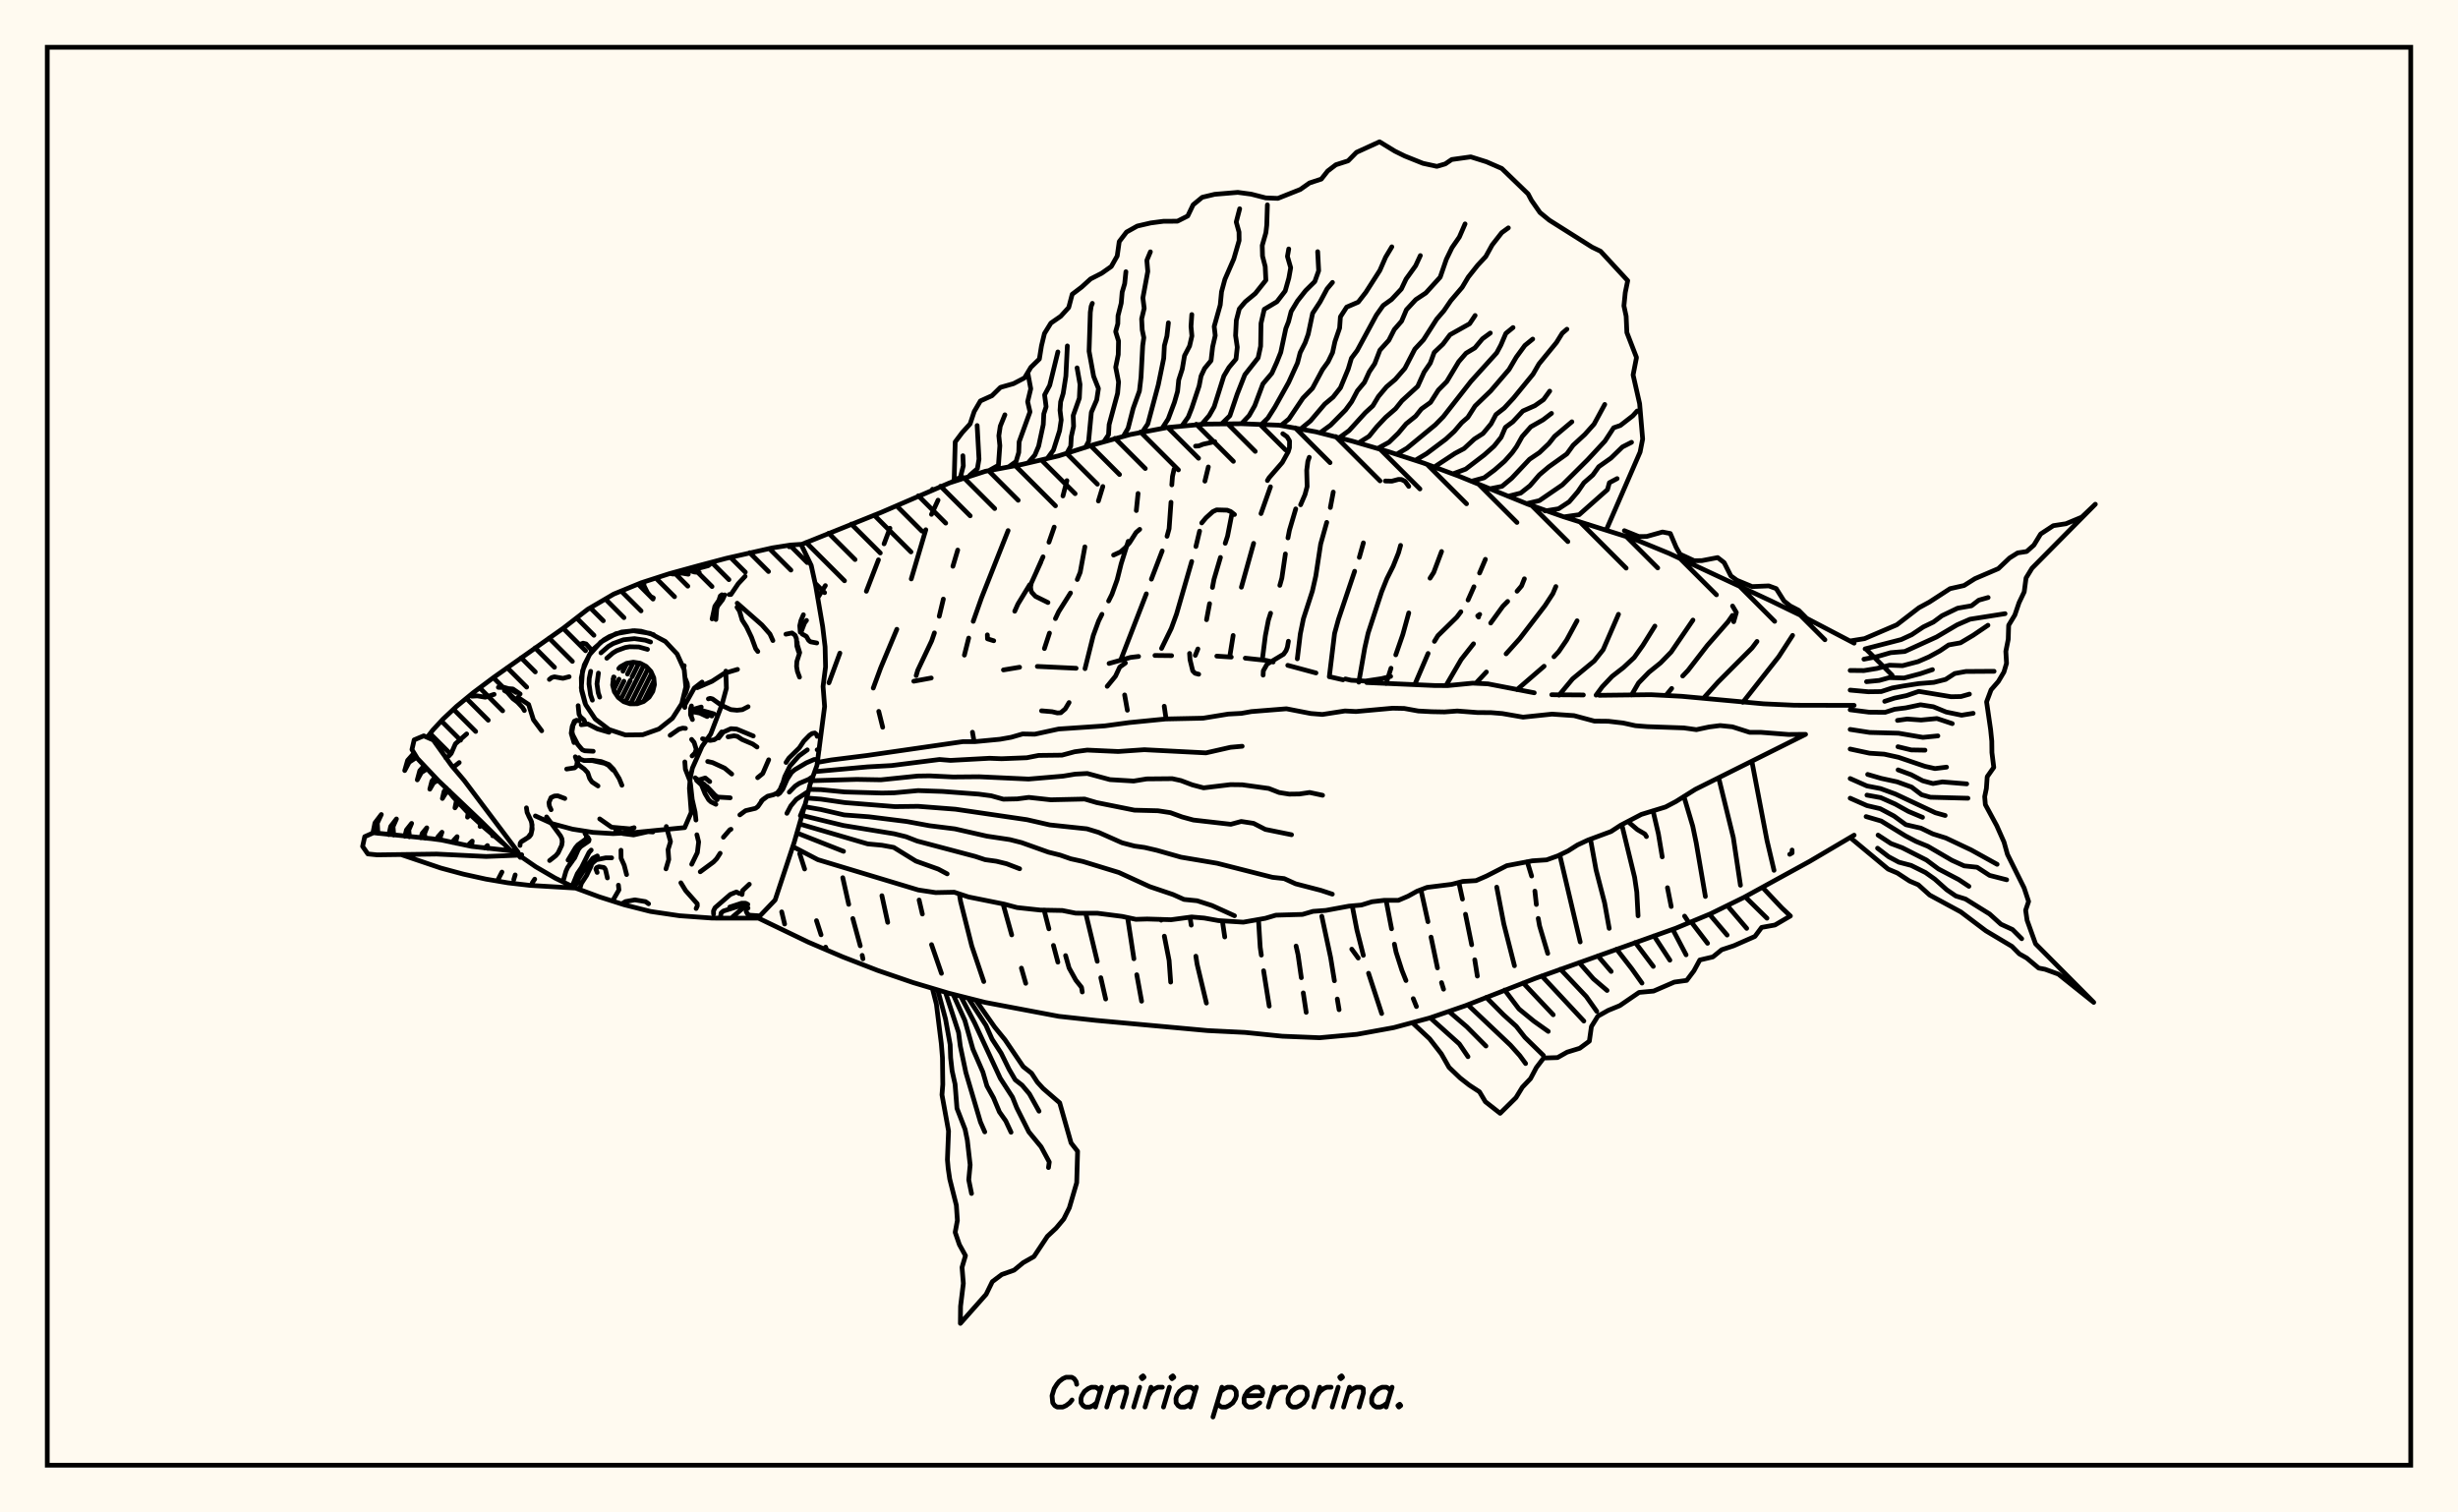 <svg xmlns="http://www.w3.org/2000/svg" width="520" height="320"><rect x="0" y="0" width="520" height="320" fill="floralwhite"/><rect x="10" y="10" width="500" height="300" stroke="black" stroke-width="1" fill="none"/><path stroke="black" stroke-width="1" fill="none" stroke-linecap="round" stroke-linejoin="round" d="
M 169.5 115.22 186.38 108.43 200.91 102.16 208.44 99.72 216.22 98.26 223.92 96.46 231.46 94.06 239.09 91.94 246.86 90.46 254.75 89.73 262.66 89.65 270.57 89.96 278.36 91.36 286.03 93.32 293.62 95.53 301.16 97.97 308.58 100.72 323.24 106.68 330.71 109.31 345.8 114.08 353.12 117.09 374.63 127.13 381.76 130.59 392.25 136.08 
M 392.25 176.7 382.83 182.25 368.95 189.86 361.84 193.35 354.53 196.39 324.72 207.03 309.98 212.79 302.49 215.37 294.85 217.42 287.06 218.84 279.18 219.56 271.27 219.24 263.4 218.44 255.49 218.05 231.85 215.89 223.98 215.03 208.43 212.09 200.75 210.15 193.17 207.89 185.68 205.32 178.3 202.46 171.03 199.35 160.35 194.21 
M 193.31 144.13 197.01 143.45 
M 212.28 141.74 215.7 141.17 
M 219.45 141 227.66 141.39 
M 234.63 140.37 239.19 139.09 240.87 138.89 
M 244.33 138.68 247.86 138.72 
M 257.42 138.82 260.48 139.02 
M 263.44 139.25 267.81 139.72 269.35 140.07 
M 272.43 140.77 278.4 142.38 
M 281.33 143.19 284.12 143.83 
M 289.13 144.41 303.44 145.04 306.24 145.06 311.57 144.54 314.78 144.69 324.58 146.58 
M 328.28 146.99 334.97 147.04 
M 338.33 147.11 349.25 146.98 355.77 147.32 373.1 148.91 379.64 149.21 392.25 149.24 
M 165.37 192.93 165.99 195.5 
M 169.18 180.62 170.22 183.86 
M 172.73 194.79 173.7 197.78 
M 174.67 200.39 174.89 201 
M 174.61 123.9 172.99 126.5 
M 178.29 185.7 179.55 191.34 
M 180.42 194.34 181.99 200.11 
M 182.4 202.13 182.56 202.87 
M 188.27 111.76 187.03 115.06 
M 185.84 118.45 183.28 125.1 
M 177.68 138.18 175.36 144.47 
M 186.57 189.51 187.8 195.15 
M 198.45 105.82 197.06 108.83 
M 195.86 112.08 192.78 122.49 
M 189.73 133.14 186.32 141.29 184.74 145.58 
M 185.9 150.51 186.74 153.87 
M 194.44 190.42 195.13 193.39 
M 197.07 199.86 199.17 205.94 
M 202.61 116.38 201.59 119.81 
M 199.57 126.75 198.7 130.39 
M 197.68 133.9 197.1 135.59 194.16 141.8 193.82 142.94 
M 202.94 189.12 203.21 190.71 205.58 200.14 208.12 207.67 
M 213.27 112.26 207.64 126.5 205.89 131.46 
M 204.93 135 204.02 138.61 
M 205.73 154.92 206.08 156.92 
M 212.2 191.25 214.03 197.8 
M 216.08 204.83 217 208.05 
M 225.71 101.69 224.87 104.93 
M 223.02 111.52 221.91 114.72 
M 220.66 117.81 219.32 120.82 
M 217.84 123.71 215.35 127.8 214.67 129.32 
M 220.88 192.53 221.9 196.52 
M 222.86 200.03 223.8 203.57 
M 233.31 102.93 232.37 106 
M 229.51 115.7 228.52 121.09 227.9 122.61 
M 226.47 125.46 223.97 129.42 223.28 130.88 
M 222.02 133.95 220.95 137.22 
M 229.7 193.29 232.13 203.39 
M 232.88 206.86 233.91 211.37 
M 240.76 104.41 240.39 108.02 
M 238.68 114.53 237.18 119.3 236.34 122.66 235.23 125.75 234.53 127.16 
M 233.12 129.97 232.42 131.38 231.28 134.48 229.54 141.47 
M 238.55 194.14 239.88 202.85 
M 240.49 206.23 241.51 211.83 
M 248.38 99.29 248.04 100.81 247.9 102.59 
M 247.73 106.27 247.33 111.86 246.89 113.47 
M 245.87 116.56 243.58 122.54 
M 242.51 125.64 237.11 139.59 
M 237.92 147.03 238.5 150.27 
M 245.61 194.51 245.65 194.69 
M 246.32 198.07 247.33 203.21 247.66 207.79 
M 255.63 98.8 254.9 101.8 
M 253.78 112.37 253 115.63 
M 252.11 118.8 248.9 129.92 247.8 132.94 245.73 137.19 
M 246.3 149.42 246.69 152.11 
M 251.74 194.05 252.01 195.74 
M 252.99 202.31 253.25 203.99 255.22 212.23 
M 260.66 108.49 259.69 113.45 259.2 114.95 
M 258.19 117.94 256.82 122.6 256.5 124.29 
M 255.89 127.72 255.25 131.12 
M 253.42 137.3 252.87 138.66 
M 258.6 194.85 259.1 198.24 
M 268.77 103 266.77 108.66 
M 265.21 114.96 262.62 124.24 
M 260.88 134.45 260.15 138.97 
M 266.24 194.58 266.6 200.42 266.84 202.08 
M 267.32 205.39 268.51 212.87 
M 274.12 107.67 272.79 112.17 272.47 113.81 
M 271.93 117.2 271.18 122.32 270.75 123.85 
M 268.8 129.74 268.33 131.23 267.69 134.52 267.05 139.58 
M 274.19 200.16 274.6 201.97 275.3 206.86 
M 275.71 210.07 276.33 214.19 
M 282.06 104.11 281.44 107.38 
M 280.68 110.52 279.39 115.11 278.36 121.88 277.64 125.05 275.74 130.92 275.08 134.15 274.45 139.39 
M 279.63 193.85 281.5 202.59 282.3 207.51 
M 282.91 211.37 283.29 213.63 
M 288.43 114.86 287.57 117.93 
M 286.58 120.86 283.16 131.02 282.33 134.04 281.22 143.19 
M 286.07 191.65 287.05 196.72 288.42 202.13 
M 289.52 205.92 292.3 214.44 
M 296.3 115.39 295.86 116.96 294.73 119.79 293.41 122.42 292.29 125.21 289.43 133.96 288.72 137.09 287.46 144.33 
M 293.23 190.48 294.39 196.51 
M 294.99 199.76 295.34 201.43 296.58 205.3 297.44 207.46 
M 298.98 211.29 299.65 212.96 
M 304.97 116.69 303.31 121.11 302.53 122.33 
M 298.03 129.68 296.77 134.25 295.28 138.55 
M 294.27 141.38 293.23 144.64 
M 300.6 188.25 302.09 195.01 
M 302.74 198.27 304.1 204.79 
M 304.96 207.9 305.39 209.29 
M 314.24 118.34 313.01 121.24 
M 311.82 124.14 310.57 126.95 
M 309.05 129.44 308.19 130.58 304.2 134.49 303.46 135.7 
M 302.12 138.26 299.3 144.84 
M 308.62 186.71 309.39 190.23 
M 310.03 193.43 311.34 199.89 
M 311.99 203.07 312.54 206.52 
M 322.49 122.46 321.89 123.97 320.94 125.09 
M 318.95 127.25 317.93 128.28 315.36 131.82 
M 311.73 136.21 309.12 139.53 305.89 145.07 
M 316.64 187.7 318.14 195.49 320.39 204.33 
M 329.15 124.1 328.52 125.59 326.86 128.13 321.49 135.14 318.62 138.34 
M 314.45 142.18 312.25 144.53 
M 323.09 182.31 324.02 185.35 
M 324.71 188.53 325.02 191.37 
M 325.42 194.32 325.7 195.89 327.43 201.72 
M 333.64 131.34 331.43 135.42 329.74 137.89 328.75 138.95 
M 326.66 140.96 320.92 145.92 
M 329.97 180.88 334.3 199.29 
M 342.4 129.97 339.15 137.47 337.27 139.84 332.69 143.63 329.82 147.09 
M 336.47 177.54 337.65 184.04 339.46 191.03 340.43 196.42 
M 350.1 132.46 347.55 136.55 345.72 139.12 343.47 141.22 341.04 143.11 338.96 145.31 337.66 147.08 
M 343.1 174.48 345.81 185.62 346.27 188.74 346.54 193.77 
M 358.15 131.19 353.54 137.95 351.31 140.24 348.83 142.24 346.64 144.5 345.15 147.06 
M 349.7 171.54 350.84 176.41 351.65 181.3 
M 352.76 187.82 353.55 191.8 
M 366.51 130.21 365.55 131.58 361.18 136.57 357.11 141.84 355.98 143.03 
M 353.65 145.66 352.46 147.11 
M 356.24 168.51 358.11 174.81 358.85 178.38 360.78 189.67 
M 371.7 135.71 370.66 137.09 363.44 144.33 360.37 147.74 
M 363.59 164.55 366.69 177.21 368.2 187.3 
M 379.23 134.43 376.3 138.94 368.7 148.6 
M 370.61 161.05 373.81 177.81 375.3 184.14 
M 366.77 131.54 367.33 129.58 366.53 128.22 
M 313.04 129.99 312.61 130.3 312.81 130.56 
M 226.17 148.64 225.36 149.99 224.41 150.8 223.68 150.84 222.57 150.58 220.34 150.39 
M 357.31 195.23 356.38 193.83 
M 221.7 127.48 219.05 126.17 218.27 125.32 218.09 124.82 218.02 124.15 218.18 123.37 220.2 118.93 
M 275.15 106.8 276.08 104.64 276.53 102.94 276.44 99.52 276.68 97.6 276.98 96.75 
M 268.13 101.67 268.49 101.07 271.27 97.86 272.53 95.58 272.79 94.72 272.81 93.28 272.28 92.41 271.38 91.77 
M 379.12 179.85 379.13 180.46 378.62 180.75 
M 298.03 102.91 297.25 101.84 296.49 101.45 295.85 101.43 294.46 101.8 293.07 101.77 
M 251.66 138.25 251.75 139.57 252.33 141.95 252.82 142.45 253.59 142.65 
M 261.16 108.86 260.37 108.24 259.61 107.94 257.37 107.88 256.58 108.25 255.13 109.56 254.23 110.64 
M 210.23 135.57 208.91 135.16 208.88 134.32 
M 228.96 209.88 228.8 208.89 227.6 207.38 226.17 204.8 225.43 202.18 
M 294.2 143.11 292.25 143.59 288.86 144.1 285.86 143.93 284.63 143.65 
M 344.43 173.85 346.4 175.53 347.99 176.46 348.31 177 
M 272.57 135.67 272.35 136.92 272.07 137.67 271.55 138.41 268.05 140.52 267.26 141.93 267.22 142.84 
M 287.34 202.7 285.97 200.82 
M 238.08 140.28 236.89 141.13 235.98 143.07 234.23 145.21 
M 257 93.44 254.52 93.99 253.61 94.35 252.92 94.39 
M 235.58 117.44 237.03 116.78 238.01 115.93 238.98 114.8 240.34 112.66 241.11 112 
M 197.27 103.51 197.27 103.51 
M 201.85 101.81 202.08 93.5 203.57 91.51 205.23 89.69 206.1 87.07 207.41 84.83 209.86 83.72 211.65 81.96 214.42 81.17 216.75 79.95 218.08 77.72 219.88 75.96 220.33 73.17 220.96 70.56 222.32 68.36 224.4 66.92 226.09 65.06 226.83 62.26 228.85 60.72 230.71 59.02 233.06 57.82 235.1 56.38 236.35 54.16 236.78 51.11 238.32 49.1 240.59 47.83 243.44 47.17 246.1 46.82 249.09 46.8 251.27 45.7 252.41 43.33 254.34 41.74 256.97 41.11 261.86 40.7 264.7 41.08 267.77 41.87 270.34 41.97 275.09 40.08 277.03 38.71 279.53 37.89 280.88 36.18 282.61 34.86 285.2 34.03 286.97 32.23 291.85 30 295.09 31.98 297.2 33.02 301.04 34.56 303.98 35.2 305.75 34.68 307.12 33.75 311.15 33.19 314.46 34.23 317.7 35.64 323.27 41.02 323.99 42.39 325.78 44.96 327.74 46.57 336.81 52.29 338.61 53.16 344.35 59.38 343.83 61.9 343.55 64.71 344.02 66.91 344.17 70.36 346.21 75.64 345.49 79.33 346.87 85.41 347.51 92.89 346.97 95.64 339.8 112.15 
M 335.94 110.94 335.94 110.94 
M 201.21 102.05 203.18 100.96 203.79 98.56 203.7 96.42 
M 205.14 100.58 206.77 99.16 207.11 97.14 206.72 90.03 
M 209.22 99.57 211.22 98.45 211.52 94.29 211.31 92.19 211.61 90.17 212.59 87.76 
M 213.35 98.81 214.95 97.65 215.52 95.73 215.6 93.48 217.9 87.14 217.4 84.99 218.06 82.25 217.46 79.02 
M 217.47 97.97 218.93 96.28 219.73 94.39 220.71 89.82 220.82 87.57 221.31 86.05 220.99 83.56 222.07 81.53 223.8 74.46 
M 221.56 97.01 222.86 95.23 224.16 91.13 224.5 88.86 224.25 86.81 224.38 85.02 224.92 83.24 225.49 79.58 225.8 73.19 
M 225.64 96 226.52 94.41 226.64 92.37 227.12 90.21 227.04 87.92 228.34 84.25 228.48 81.33 227.86 77.83 
M 229.62 94.67 230.29 93.41 230.88 87.24 232.01 84.61 232.38 82.2 231.36 79.62 230.4 74.32 230.66 66.07 230.84 64.81 231.09 64.18 
M 233.61 93.34 234.51 91.99 234.64 89.84 236.43 83.23 236.64 80.83 236.03 77.7 236.57 75.02 236.63 72.15 236.02 70.17 236.48 68.49 236.52 66.82 237.2 64.14 237.4 61.81 237.93 60.02 238.19 57.49 
M 237.67 92.29 238.65 90.61 239.73 86.4 241.05 82.72 241.39 79.8 241.74 73.12 241.98 71.44 241.64 69.79 241.52 67.46 242.06 65.23 241.78 63.03 242.82 57.43 242.62 55.08 243.37 53.28 
M 241.75 91.28 242.83 89.68 245.04 81.43 246.19 75.81 246.33 73.14 246.87 71.1 247.18 68.3 
M 245.89 90.57 247.14 88.64 248.46 85.12 249.12 82.81 249.36 80.4 250.11 78.09 250.59 75.26 251.66 73.21 252.15 71.09 251.96 69.05 252.13 66.55 
M 250.07 90.08 251.38 88.23 252.12 86.36 253.68 81.67 254.09 79.56 254.84 77.95 256.2 76.3 256.54 73.37 257.09 70.99 256.87 69.07 258.15 64.52 258.42 61.74 259.13 59.11 261.01 54.79 262.14 50.89 262.12 49.1 261.53 46.97 262.26 44.17 
M 254.25 89.74 255.82 87.91 256.86 86.07 258.91 79.56 259.99 77.74 261.48 75.96 261.75 73.46 261.39 71 261.55 67.78 262.18 65.35 263.44 63.85 265.56 62.1 267.8 59.28 267.66 56.39 267.09 54.18 267.03 51.94 267.8 49.25 267.99 47.64 268.12 43.34 
M 258.45 89.67 260.18 87.97 261.73 83.4 263.35 79.29 266.16 75.71 266.69 73.25 266.77 68.43 267.46 65.44 270.14 63.84 271.89 61.56 272.66 58.83 273.05 56.64 272.36 54.25 272.64 52.67 
M 262.65 89.64 264.26 87.93 265.45 85.83 267.17 81.22 269.07 78.97 270.09 76.7 270.95 74.55 272.02 69.51 272.59 68.07 273.15 65.9 274.5 63.66 276.22 61.48 278.15 59.57 278.97 57.28 278.76 53.25 
M 266.85 89.81 268.23 88.46 269.72 86.11 272.62 80.91 274.49 76.79 275.05 74.62 276.11 72.52 276.76 70.7 277.69 66.29 279.27 63.87 280.75 61.11 281.89 59.75 
M 271.05 89.98 272.68 88.64 275.64 84.23 277.66 82.15 279.78 78.19 280.96 76.56 281.91 74.6 282.41 72.29 283.4 69.41 283.57 67.03 284.9 64.97 287.34 63.92 288.94 61.86 291.91 57.22 293.14 54.4 294.45 52.22 
M 275.18 90.75 277.24 89.05 280.26 85.49 282.02 84.02 283.58 82.04 285.22 78.08 285.9 75.79 287.11 74.18 291.17 66.68 292.61 64.64 294.39 63.36 296.46 61.15 297.46 59.04 299.48 56.23 300.48 54.07 
M 279.3 91.55 281.49 89.95 284.66 86.74 285.94 85 287.16 82.69 288.65 80.9 289.68 78.66 290.83 76.95 291.93 74.08 293.82 71.99 294.97 69.72 296.51 67.95 297.54 65.53 299.52 63.39 301.65 61.98 304.68 58.64 305.98 54.87 307.17 52.41 308.73 50.16 309.94 47.37 
M 283.38 92.58 285.4 91.11 288.84 87.32 290.43 85.86 291.61 83.89 293.32 81.85 295.18 80.27 297.21 77.93 299.31 73.87 301.14 71.9 303.94 67.52 305.47 65.74 306.94 63.59 309.33 60.79 310.62 58.62 312.61 56.11 314.32 54.28 315.67 51.83 317.7 49.23 319.1 48.21 
M 287.42 93.71 289.63 92.31 291.24 90.32 293.14 88.3 295.23 86.49 296.59 84.79 299.92 81.74 301.28 78.72 302.58 76.82 303.41 74.57 305.26 72.81 306.76 70.82 310.9 68.5 312.07 66.75 
M 291.46 94.88 293.85 93.57 295.81 91.66 297.48 89.67 299.48 88.06 300.71 86.52 302.63 85.14 304.29 82.53 306.07 80.73 308.6 76.52 310.15 74.73 312.01 73.61 313.62 71.68 315.28 70.46 
M 295.48 96.1 297.63 94.84 303.65 89.88 305.33 88.17 311.18 80.69 316.63 74.66 317.51 73.02 318.57 70.54 320.09 69.3 
M 299.49 97.35 301.78 95.99 305.88 92.91 307.68 91.25 309.23 89.43 310.52 88.31 312.05 85.91 315.37 82.7 319.25 78.17 320.78 75.56 322.59 73.09 324.25 71.74 
M 303.43 98.81 307.8 95.93 309.74 94.9 311.9 92.9 313.74 91.72 315.44 89.67 316.47 87.72 318.23 86.34 320.18 84.23 324.32 79.17 325.57 77 329.27 72.48 330.5 70.5 331.49 69.65 
M 307.37 100.26 310.08 99.25 314.01 96.24 316.07 94.4 317.57 92.52 318.47 90.42 320.05 89.24 322.17 86.96 324.7 85.84 326.54 84.55 327.85 82.75 
M 311.27 101.83 313.97 101.09 316.18 99.44 318.31 97.58 319.91 95.78 320.82 94.51 322.02 92.37 323.85 90.3 326.44 88.83 328.23 87.46 
M 315.16 103.42 317.75 102.9 319.81 101.18 323.57 97.18 325.68 95.75 327.66 93.86 328.88 92.32 332.54 89.24 
M 319.05 105 321.71 104.32 323.67 102.77 325.65 100.47 327.67 98.76 331.47 96.04 332.81 94.2 335.28 91.92 337.23 89.74 339.49 85.57 
M 322.95 106.56 325.66 105.92 330.54 102.58 335.87 97.28 339.53 93.33 341.38 90.5 342.79 90.02 345.42 87.98 346.34 86.96 
M 326.85 108.11 329.73 107.64 331.97 106.17 333.79 104.04 335.08 102.15 336.97 100.5 338.22 98.75 340.81 96.92 343.22 94.57 345.16 93.58 
M 330.86 109.36 334.08 108.9 340.07 103.59 340.47 102.13 342.11 101.26 
M 172.91 161.31 175.85 160.79 183.44 159.84 203.67 156.92 206.2 156.92 211.55 156.41 213.92 155.99 216.33 155.29 218.91 155.34 223.96 154.24 233.72 153.58 238.9 152.88 246.57 152.12 254.51 151.95 259.84 151.08 262.63 150.93 264.74 150.55 272.15 149.96 277.3 150.96 279.76 151.16 284.53 150.42 286.87 150.54 294.61 149.84 297.06 149.89 300.05 150.43 302.9 150.58 305.57 150.63 308.29 150.43 312.63 150.76 315.38 150.77 317.82 150.97 322.21 151.73 328.34 151.09 332.99 151.41 337.31 152.57 340.25 152.6 343.39 152.97 345.98 153.54 348.48 153.74 356.24 154.01 358.88 154.38 361.55 153.81 363.91 153.51 366.5 153.78 370.16 154.95 372.57 154.95 378.35 155.4 381.98 155.37 358.66 167.01 354.54 169.59 352.35 170.74 347.24 172.31 342.84 174.61 340.82 175.93 335.94 177.74 333.71 178.78 331.74 180.03 329.56 181.08 327.19 181.93 324.18 182.13 318.76 183.16 314.5 185.34 312.26 186.32 309.46 186.49 307.13 187.1 301.9 187.75 299.78 188.56 297.89 189.61 295.83 190.49 292.88 190.48 290.25 190.79 288.02 191.48 285.36 191.72 280.48 192.62 277.78 192.82 275.54 193.47 269.92 193.63 267.69 194.29 263.03 195.11 257.78 194.78 254.78 194.24 252.1 194.01 247.76 194.59 242.68 194.44 240.3 194.51 237.4 193.89 232.17 193.22 227.59 193.21 224.74 192.64 220.09 192.55 215.17 192.02 212.43 191.29 204.88 189.77 201.87 188.77 197.93 188.85 194.28 188.3 173.03 181.89 167.73 179.12 
M 172.35 163.26 183.55 162.25 188.63 161.97 198.76 160.69 201.1 160.88 209.35 160.43 211.89 160.53 217.22 160.32 219.72 159.83 224.67 159.77 227.36 159.05 230.01 158.7 236.56 159 242.09 158.62 255.13 159.29 260.32 158.11 262.79 157.89 
M 171.67 165.18 181.23 164.9 186.34 164.99 194.12 164.19 196.65 164.15 201.61 164.39 207.11 164.34 217.6 164.83 224.91 164.21 227.44 163.79 230.02 163.65 234.82 164.95 239.83 165.25 242.57 164.8 248 164.75 249.83 165.15 252.24 166.06 254.63 166.69 260.31 166.01 262.79 166.04 268.42 166.82 270.61 167.68 272.74 168.02 274.9 167.99 277.05 167.67 279.8 168.26 
M 171.12 167.01 173.7 167.07 178.67 167.56 186.57 167.79 189.17 167.74 194.22 167.27 199.41 167.45 207.07 168.02 209.7 168.37 212.26 169.09 215.19 169.03 217.65 168.71 222.29 169.22 229.46 169.06 232.01 169.81 239.99 171.41 244.97 171.54 247.6 171.94 250.09 172.85 252.47 173.5 260.38 174.4 262.59 173.8 265.19 174.2 267.68 175.48 273.23 176.61 
M 170.67 168.84 173.68 169.08 178.72 169.81 189.32 170.66 194.22 170.6 202.14 171.21 217.27 173.43 222.08 174.53 229.94 175.36 232.43 176.12 237.37 178.31 239.99 179 242.13 179.3 244.71 179.9 249.85 181.36 257.5 182.65 269.19 185.62 271.67 185.89 274.09 186.99 279.44 188.38 281.86 189.18 
M 170.19 170.67 173.64 171.27 178.59 172.42 183.83 172.81 191.82 173.81 196.64 174.7 202.01 175.37 208.77 176.91 213.64 177.64 216.11 178.27 221.8 180.3 224.29 180.92 226.52 181.7 229.09 182.27 236.7 184.6 243.25 187.6 248.16 189.26 250.49 190.3 253.27 190.58 256.38 191.58 261.16 193.75 
M 169.65 172.52 178.41 174.65 189.17 176.41 191.67 177.03 194.04 177.95 206.32 181.2 208.41 181.89 210.79 182.22 212.95 182.75 215.71 183.81 
M 169.13 174.32 183.56 178.55 186.57 178.83 189.07 179.29 193.77 182.19 198.49 183.88 200.38 184.89 
M 168.58 176.23 178.45 180.12 
M 206.51 211.71 210.43 217.31 212.62 220 216.47 225.68 218.23 227.07 219.45 228.95 220.68 230.3 224.18 233.33 226.59 241.82 227.97 243.59 227.78 250.23 226.22 255.55 225.04 257.92 223.42 259.85 221.58 261.58 218.74 265.86 216.46 267.15 214.53 268.74 211.93 269.66 209.93 271.17 208.62 273.85 203.17 280 203.21 276.38 203.8 271.54 203.52 268.14 204.25 265.67 202.96 263.33 202.07 260.73 202.54 258.21 202.32 255 200.92 249.46 200.59 247.2 200.43 245.37 200.67 239.3 199.28 231.64 199.45 229.44 199.38 223.8 199.14 220.83 198.1 212.47 197.27 209.21 
M 204.89 211.27 208.58 216.94 209.88 219.87 211.79 222.81 213.47 226.23 214.77 228.46 216.23 229.6 217.77 231.43 219.81 235.1 
M 203.27 210.83 206.17 216.39 211.62 228.15 214.2 232.14 215.1 234.39 217.66 239.49 220.25 242.64 221.98 245.86 221.81 247.03 
M 201.65 210.4 204.12 215.91 205.82 221.97 207.93 226.82 208.79 229.77 210.18 232.27 211.43 235.26 212.77 237.16 213.89 239.56 
M 200.02 209.96 202.79 218.45 203.15 221.31 204.33 226.92 207.42 237.4 208.33 239.48 
M 198.4 209.52 200.02 215.57 201.01 221.03 201.11 223.81 201.42 226.57 202.05 229.39 202.45 234.51 204.17 238.94 204.64 241.23 205.24 246.46 204.94 249.62 205.53 252.51 
M 372.92 187.81 376.97 192.11 378.77 193.8 375.5 195.71 372.68 196.22 371.26 198.13 366.78 200.1 364.24 200.94 362.37 202.46 359.6 203.11 358.36 205.4 356.83 207.43 354.21 207.79 349.82 209.69 346.76 209.97 342.67 212.77 340.23 213.77 338.03 215 336.67 217.2 336.23 220.29 334.2 221.79 331.53 222.61 329.5 223.76 326.56 223.85 325.02 225.88 323.79 228.21 322.06 230.03 320.71 232.24 317.36 235.55 314.23 233.09 312.99 231 310.82 229.58 308.88 228.06 306.55 225.83 304.92 222.97 302.44 219.78 298.96 216.53 
M 369.19 189.74 373.81 194.27 
M 365.46 191.66 369.52 196.42 
M 361.64 193.43 365.38 197.84 
M 357.77 195.04 361.24 199.58 
M 353.87 196.63 356.7 202.02 
M 349.91 198.01 353.27 203.15 
M 345.94 199.4 349.76 204.47 
M 341.99 200.81 345.2 204.95 347.37 208 
M 338.03 202.24 340.85 205.54 
M 334.08 203.66 337.1 207.1 339.98 209.56 
M 330.12 205.06 335.58 210.84 337.8 213.98 
M 326.17 206.48 335.07 216.03 
M 322.24 207.97 328.59 214.7 
M 318.31 209.46 321.35 213.48 324.49 216.05 327.54 218.22 
M 314.41 211.01 318.07 214.7 320.77 217.14 322.6 219.48 326.51 223.3 
M 310.51 212.58 319.52 221.11 321.5 223.32 322.75 225.02 
M 306.57 214.04 310.32 217.25 314.36 221.32 
M 302.58 215.35 308.72 220.86 310.56 223.57 
M 391.41 135.61 394.45 135.12 401.27 132.2 405.97 128.58 408.18 127.38 412.54 124.55 415.51 123.88 417.81 122.43 422.76 120.31 425.14 118.05 426.85 116.98 428.75 116.69 430.28 115.33 431.71 112.98 434.39 111.22 437.06 110.81 440.4 109.42 443.28 106.68 429.88 120.22 428.62 122.29 428.23 125.23 427.14 127.51 426.25 130.12 424.94 132.29 424.85 135.27 424.34 137.81 424.49 140.34 423.94 142.19 422.76 144.18 421.22 145.95 420.27 148.49 421.12 154.34 421.37 156.8 421.4 159.23 421.79 162.36 420.4 164.34 420.23 166.81 419.87 168.55 420.01 170.24 422.42 174.7 423.96 178.17 424.68 180.75 428.21 187.86 429.16 190.73 428.53 192.58 428.84 194.71 430.63 199.69 442.94 212.08 435.45 206.1 432.65 205.08 431.29 204.82 428.76 202.7 427.19 201.81 425.63 200.23 420.12 196.94 414.82 192.94 408.24 189.38 405.82 187.2 403.98 186.41 401.39 184.71 399.44 183.88 391.41 177.2 
M 394.57 137.29 402.2 135.32 404.43 134.29 406.88 132.65 409.03 131.61 410.84 130.27 414.15 128.68 417.08 128.17 418.62 126.98 420.6 126.42 
M 394.32 139.47 397.08 138.93 399.98 138.09 402.96 137.84 409.69 134.77 414.04 132.2 416.77 131.01 424.18 129.84 
M 391.41 141.85 394.32 141.88 397.07 141.43 399.74 140.74 402.5 140.84 405.76 139.99 408.08 138.98 410.4 137.71 412.26 136.45 414.74 136.01 417.43 134.41 420.56 132.29 
M 394.87 144.23 397.55 143.97 399.7 143.37 402.81 143.45 406.22 142.55 408.82 141.68 
M 391.41 146.01 395.24 146.36 397.97 146.32 400.3 145.56 402.72 145.13 405.93 144.63 409.11 144.38 411.6 143.75 413.53 142.5 415.89 142.07 421.86 142.03 
M 398.71 148.39 400.8 147.7 403.34 147.17 405.93 146.28 412.77 147.41 414.85 147.37 416.64 146.86 
M 391.41 150.17 395.41 150.68 398.8 150.71 400.82 150.06 403.16 149.77 406.29 149.11 409.01 149.53 411.73 150.65 414.99 151.32 417.43 150.92 
M 401.42 152.42 403.46 152.13 406.42 152.34 409.77 152.02 413.01 153.1 
M 391.41 154.33 395.54 154.97 401.63 155.13 406.79 156.01 409.97 155.7 
M 401.52 157.99 404.33 158.67 407.24 158.72 
M 391.41 158.48 395.51 159.36 398.61 159.56 401.64 160.23 407.22 162.13 409.35 162.61 411.8 162.31 
M 401.55 162.89 404.29 163.9 406.77 165.2 408.92 165.78 410.94 165.43 416.07 165.85 
M 395.11 163.85 397.98 164.69 401.35 165.42 404.41 166.53 406.51 168.14 408.39 168.68 416.33 168.89 
M 391.41 164.72 394.96 166.29 397.82 166.84 400.99 168 409.44 171.96 411.51 172.54 
M 394.96 168.23 397.88 168.76 400.94 170.12 403.72 171.67 406.72 172.93 
M 391.41 168.88 394.97 170.45 397.77 171.1 400.68 172.65 403.19 174.48 406.38 175.22 408.89 176.43 411.65 177.3 417.01 179.83 422.5 182.87 
M 394.78 172.77 397.98 173.71 403.1 176.85 405.36 178.03 407.86 179.06 412.93 182.02 415.53 183.2 418.26 183.49 420.9 185.21 424.52 186.14 
M 397.31 176.69 400.03 178.47 402.44 179.37 407.56 181.97 410.09 183.85 414.39 186.11 416.53 187.53 
M 397.2 179.46 399.58 181.28 401.71 182.42 404.31 183.1 407.35 184.61 409.31 186 411.83 188.25 413.76 189.57 415.81 190.21 420.91 193.38 423.3 195.54 425.76 196.67 427.7 198.61 
M 343.64 112.28 346.71 113.52 348.36 113.5 351.71 112.56 353.36 112.88 354.6 115.8 355.43 117.26 358.42 118.64 360.06 118.61 363.38 117.97 364.75 119.03 366.17 121.84 367.45 122.77 370.68 124.11 374.19 123.96 375.77 124.54 377.42 127.16 378.71 128.19 380.53 129.14 382.16 130.78 
M 90.37 156.01 91.59 154.44 93.74 152.13 96.56 149.48 100.1 146.57 104.43 143.33 119.16 132.92 124.33 128.92 129.85 125.69 135.67 123.3 141.64 121.37 147.87 119.66 153.64 118.13 163.39 115.92 167.21 115.32 169.47 115.17 171.62 119.64 172.57 123.97 174.04 132.57 174.55 136.85 174.65 141.08 174.12 145.23 174.45 149.48 172.83 161.94 171.37 165.99 170.36 170.09 168.01 178.24 163.98 190.42 160.31 194.26 150.68 194.25 143.75 193.75 137.61 192.84 132.06 191.43 126.78 189.75 121.79 187.9 117.46 185.79 113.35 183.39 109.26 180.57 
M 106.31 178.34 102.62 175.24 98.87 171.81 95.85 168.6 94.29 166.61 
M 153.55 141.99 153.67 145.62 152.74 149.06 150.36 155.29 148.52 157.92 146.48 162.51 146.02 164.62 145.85 166.79 146.24 171.88 144.85 175.1 134.03 176.16 129.7 176.37 125.43 176.11 121.12 175.43 116.93 174.3 113.26 172.63 
M 108.06 179.98 101.75 173.75 92.77 165.2 88.31 160.48 87.15 158.59 87.62 156.54 89.65 155.69 91.66 156.57 95.54 161.99 98.21 165.14 109.6 180.29 
M 109.25 180.96 102.86 181.21 92.36 180.7 79.76 180.87 77.82 180.67 76.71 179.08 77.16 177.02 79.01 176.19 91.34 177.45 93.41 177.73 99.74 179.07 109.31 180.14 
M 123.9 149.09 122.97 145.56 123.24 141.92 124.67 138.56 127.12 135.84 130.31 134.07 133.91 133.44 137.52 134 140.75 135.71 143.25 138.37 144.75 141.7 145.09 145.34 144.23 148.89 142.26 151.97 139.4 154.24 135.96 155.46 132.3 155.5 128.84 154.35 125.93 152.13 123.9 149.09 
M 123.77 148.78 123.04 146.13 122.98 143.39 123.6 140.71 124.86 138.27 125.7 137.19 127.76 135.37 128.94 134.67 131.52 133.72 134.25 133.44 135.62 133.55 138.27 134.28 
M 125.32 148.14 124.94 147.03 124.61 144.73 124.65 143.56 124.96 142.03 
M 127.13 138.13 128.71 136.76 129.71 136.16 131.9 135.36 134.22 135.12 136.52 135.45 137.63 135.83 
M 126.87 147.49 126.56 146.59 126.29 144.69 126.6 142.41 
M 128.37 139.27 129.66 138.15 130.48 137.66 132.28 137 133.22 136.84 135.14 136.88 136.98 137.39 
M 129.97 146.36 129.6 144.94 129.82 143.23 
M 130.91 141.44 131.26 141.06 132.54 140.35 133.98 140.1 135.42 140.32 136.71 141 137.71 142.07 138.31 143.4 138.45 144.86 138.1 146.28 137.32 147.51 136.17 148.42 134.8 148.9 133.33 148.92 131.95 148.46 130.79 147.57 129.97 146.36 
M 129.91 143.26 129.69 143.69 
M 132.63 140.33 131.79 142.01 
M 130.95 143.7 129.85 145.9 
M 134.01 140.1 132.75 142.62 
M 131.99 144.13 130.49 147.13 
M 135.18 140.28 133.72 143.21 
M 133.33 143.99 131.33 147.99 
M 136.21 140.74 134.69 143.79 
M 134.66 143.84 132.29 148.57 
M 137.12 141.44 133.38 148.92 
M 137.88 142.44 134.65 148.91 
M 138.37 143.99 136.15 148.42 
M 90.99 155.2 95.04 159.25 
M 93.37 152.54 97.44 156.61 
M 95.94 150.07 100.63 154.76 
M 98.66 147.75 103.29 152.38 
M 101.49 145.53 106.34 150.39 
M 104.37 143.37 108.99 148 
M 107.31 141.27 111.42 145.38 
M 110.25 139.17 113.24 142.16 
M 113.19 137.07 117.3 141.18 
M 116.16 135 121.09 139.93 
M 119.14 132.93 123.88 137.68 
M 121.98 130.74 125.65 134.41 
M 124.88 128.6 127.63 131.34 
M 128.06 126.73 132 130.68 
M 131.41 125.05 135.62 129.25 
M 134.99 123.58 138.15 126.75 
M 138.75 122.3 142.7 126.25 
M 142.6 121.11 145.51 124.02 
M 146.55 120.02 150.63 124.1 
M 150.53 118.95 154.21 122.64 
M 154.53 117.92 157.67 121.05 
M 158.6 116.94 162.58 120.92 
M 162.75 116.06 167.32 120.62 
M 167.08 115.34 170.77 119.03 
M 172.79 136.04 171.46 135.79 171.06 135.46 170.59 134.64 169.73 134.16 
M 104.53 146.91 102.66 147.52 100.99 147.23 99.83 147.3 
M 149.6 151.6 148.05 150.87 146.63 150.6 146.25 150.9 146.26 151.63 
M 157.63 121.94 156.18 123.49 154.63 125.78 154.26 125.79 
M 151.72 169.2 151.12 168.75 148.97 165.92 148.2 165.54 
M 166.97 115.69 166.75 115.39 
M 119.88 162.71 121.56 162.46 121.98 162.08 122.12 161.15 121.71 160.12 
M 144.75 140.84 144.62 141.42 
M 144.9 143.35 145.4 144.61 145.46 145.3 145.09 146.56 144.56 147.53 
M 151.02 151.03 148.46 150.32 146.63 150.31 146.38 150.43 146.17 150.87 
M 128.84 154.93 126.38 154.21 124.33 153.17 122.96 153.34 
M 97.15 161.34 95.86 162.36 
M 160.77 193.78 158.52 193.63 158.1 193.32 157.85 192.82 
M 156.02 141.63 153.19 142.48 150.63 144.15 147.5 145.5 
M 146.33 182.86 147.53 180.39 147.8 178.13 147.43 176.62 
M 110.04 146.83 108.5 145.77 107.58 145.7 106.24 145.32 
M 125.5 158.95 123.71 158.85 123.19 158.64 122.22 157.5 121.17 155.48 121.01 154.81 121.23 153.45 121.69 152.62 
M 129.58 190.64 130.94 188.28 130.83 187.28 
M 152.67 154.86 151.72 156.11 151.12 156.51 150.24 156.66 148.62 156.31 
M 172.87 158.64 173.29 158.61 
M 109.19 146.52 108.3 145.96 106.42 145.46 105.43 145.43 
M 150.58 151.49 148.94 150.78 147.87 150.52 146.58 150.42 146.29 150.63 146.16 151.03 
M 150.96 193.38 150.94 192.75 151.26 192.06 154.51 189.24 155.79 188.72 156.43 189.05 
M 160.32 137.84 159.87 137.25 158.97 134.8 157.92 132.61 157.01 131.19 156.45 129.3 155.92 128.48 
M 110.01 178.88 110.06 178.38 110.3 178.06 111.7 177.18 112.41 176.24 112.57 174.52 112.35 173.64 111.84 172.63 
M 132.56 185.04 132.05 183.06 131.39 181.59 131.37 179.89 
M 120.17 181.98 121.75 179.35 122.26 178.75 124.06 177.44 124.05 176.8 123.76 176.36 
M 150.8 118.88 149.83 119.69 148.04 120.17 
M 147.94 121.13 146.87 121.02 145.05 120.43 
M 151.45 131.07 151.63 128.77 151.84 128.2 152.85 126.89 153.32 125.87 
M 126.51 166.29 125.23 165.44 124.75 164.72 124.33 163.48 123.61 162.71 122.42 161.84 122.18 161.26 
M 163.51 135.53 162.88 134.14 161.19 132.22 155.96 127.62 
M 148.14 184.45 150.94 182.38 151.59 181.71 152.35 180.53 
M 138.22 126.51 137.64 126.2 136.97 125.38 136.27 123.99 136.15 123.15 
M 126.33 184.59 126.06 183.87 126.23 183.57 126.71 183.37 127.72 183.53 
M 164.56 168.09 164.97 167.8 165.61 166.94 166.54 164.85 167.46 163.43 168.14 162.85 170.59 161.4 172.23 160.69 172.96 160.69 
M 160.15 158.05 159.25 157.42 156.99 156.46 155.99 155.8 155.29 155.68 154.03 155.9 
M 121.55 187.78 122.45 185.81 124.05 183.33 125.42 181.58 126.37 181.1 
M 148.35 149.59 146.43 150.15 146.17 150.72 146.16 151.44 
M 151.45 170.17 150.41 169.66 149.92 169.21 149.15 167.91 148.4 166.07 147.35 165.11 
M 169.96 130.07 169.44 131.3 169.19 132.39 169.3 133.73 
M 170.62 131.26 170.21 131.8 169.54 133.54 169.31 133.78 
M 169.14 143.26 168.69 142.04 168.52 141 168.58 139.95 169.18 138.07 168.67 136.4 168.65 135.87 
M 146.28 149.36 146.09 149.97 146.08 151.2 146.49 152.24 
M 114.6 154.62 112.85 152.27 111.83 149.05 109.56 147.54 
M 166.98 167.59 168.22 166.32 169.08 165.74 171.09 164.89 171.99 164.27 
M 121.03 187.53 122.14 184.84 123.02 183.54 124.62 180.34 125.07 179.86 
M 154.38 191.92 156.88 191.1 157.72 191.1 158.21 191.35 
M 150.65 130.95 151.23 128.27 152.08 127.03 152.38 126.09 152.72 125.84 
M 160.28 164.54 161.36 163.66 162.62 160.75 
M 98.72 155.28 96.35 157.37 95.46 159.4 94.97 159.94 94.31 160.36 
M 121.43 157.11 120.84 155.14 121.05 153.71 121.5 152.6 121.98 152.38 122.52 152.51 
M 144.04 186.78 145.04 188.42 147.5 191.2 147.53 191.66 147.27 192.22 
M 120.4 143.18 119.09 143.52 117.29 143.2 116.71 143.36 116.22 143.75 
M 145.61 121.49 144.17 121.25 142.39 121.46 141.77 121.34 
M 164.44 167.86 164.81 167.53 165.34 166.61 166.02 164.31 167.13 162.06 169.02 159.93 170.79 158.65 
M 158.52 187.09 157.1 188.43 156.98 189.26 
M 166.47 172.08 167.31 170.49 168.46 169.13 171.02 167.43 
M 141.77 155.58 143.62 154.29 144.44 154.05 145.01 154.11 
M 124.69 183.49 125.42 182.52 126.16 181.9 128.15 181.5 129.4 181.5 
M 154.8 163.77 153.3 162.52 150.74 161.34 149.71 161.11 
M 131.57 166.14 131 164.75 129.78 162.75 128.81 161.75 127.2 161.13 125.34 160.85 124 160.91 
M 110.57 177.94 111.98 177.03 112.33 176.57 112.59 175.42 112.46 173.9 111.51 171.89 111.37 170.92 
M 120.47 182.94 121.58 181.49 122.35 179.74 122.82 179.14 124.55 177.97 124.63 177.64 124.34 177.12 
M 110.93 150.33 110.56 149.71 109.49 148.56 108.5 147.81 107.3 146.44 106.72 146.11 
M 140.89 183.83 141.48 181.85 141.33 179.76 141.85 178.06 140.96 174.87 
M 159.36 155.72 155.85 154.26 154.63 154.17 152.99 154.91 152.05 156.13 
M 155.02 193.97 157.35 191.98 158.07 191.79 158.24 192.15 
M 125.26 137.91 124.9 137.25 123.99 136.24 123.36 136.08 122.8 136.29 
M 166.29 161.32 166.9 160.39 169.11 158.22 170.04 156.81 171.26 155.56 171.81 155.19 172.38 155.08 172.73 155.38 172.88 155.8 
M 147.23 173.5 147.05 171.81 146.44 169.14 146.08 165.89 145.93 165.13 144.99 162.73 144.88 161.2 
M 148.52 144.31 146.87 145.59 144.89 149.12 144.87 149.68 
M 154.48 168.8 151.81 168.64 151.27 168.24 149.51 166.36 
M 119.09 186.58 119.73 184.33 120.1 183.52 121.07 182.19 
M 158.26 149.52 157.05 150.15 155.93 150.27 154.61 150.14 152.57 149.2 150.74 147.88 150.25 147.75 149.86 147.86 
M 138.13 176.03 137.11 175.96 134.03 176.65 131.82 176.37 130.25 175.83 
M 152.44 193.83 152.55 193.16 153.02 192.76 156.01 191.82 157.11 191.2 
M 156.52 172.41 157.72 171.52 159.84 171.02 160.33 170.66 161.35 169.2 161.87 168.81 
M 122.31 149.3 122.49 151.12 122.76 151.63 123.56 152.34 123.69 152.69 
M 129.69 162.93 128.67 161.89 127.91 161.5 125.28 160.92 123.56 160.91 122.81 160.65 122.46 160.29 
M 122.6 188.2 122.99 186.92 124.1 185.22 125.07 183.19 
M 94.99 167.27 94.83 167.3 
M 161.09 169.43 162.37 168.47 163.6 168.16 164.43 167.77 165.04 167 165.51 165.84 
M 134.15 175.12 133.26 175.36 129.38 175.02 126.87 173.26 
M 146.41 159.94 147.04 159.3 147.29 158.52 146.84 157.08 146.31 156.44 
M 131.5 191.25 132.33 190.75 134.31 190.39 136.56 190.76 137.21 191.22 
M 168.96 137.93 168.58 136.71 168.49 135.14 168.21 134.41 167.55 133.92 166.26 134.18 
M 128.5 185.75 128.09 183.98 127.87 183.63 
M 116.59 171.32 116.23 170.55 116.13 169.81 116.57 168.76 117.29 168.42 118.01 168.38 119.49 168.94 
M 150.15 165.37 149.2 164.6 147.92 164.99 147.5 164.91 147.07 164.57 
M 153.04 177.14 154.41 175.55 154.64 175.46 
M 169.32 172.59 170.34 170.16 
M 116.27 182.07 117.58 181.04 118.07 180.46 118.83 178.85 118.94 178.11 118.87 177.46 118.59 176.87 115.63 172.84 
M 109.31 180.52 110.08 181.41 
M 104.22 176.31 104.22 176.83 104.52 176.62 
M 101.78 173.78 101.56 174.86 102.28 174.29 
M 99.33 171.44 99.08 171.83 98.9 172.89 99.41 172.21 99.9 171.99 
M 96.87 169.14 96.51 169.64 96.25 170.92 96.84 170.02 97.45 169.7 
M 94.47 166.78 93.94 167.45 93.59 168.94 94.27 167.83 95.09 167.36 
M 92.04 164.45 91.37 165.26 90.93 166.97 91.7 165.64 92.64 165.07 
M 89.72 162.01 88.8 163.07 88.28 165 89.13 163.45 90.35 162.67 
M 87.61 159.33 86.23 160.88 85.62 163.03 86.56 161.26 88.15 160.21 
M 109.27 180.76 110.37 180.84 
M 102.53 179.42 103.12 178.9 103.22 179.51 
M 99.1 178.94 99.29 178.54 99.91 177.96 99.8 178.58 99.96 179.1 
M 95.8 178.26 95.96 177.81 96.7 177.02 96.47 177.84 96.59 178.43 
M 92.47 177.6 92.63 177.07 93.5 176.08 93.14 177.1 93.23 177.7 
M 89.05 177.27 89.31 176.33 90.29 175.15 89.81 176.36 89.93 177.34 
M 85.65 176.94 85.98 175.59 87.08 174.21 86.48 175.62 86.62 177.05 
M 82.27 176.59 82.65 174.85 83.87 173.27 83.15 174.89 83.29 176.69 
M 78.89 176.24 79.32 174.11 80.67 172.33 79.82 174.15 79.95 176.31 
M 84.88 180.82 93.26 183.66 98.05 184.95 102.8 186 107.47 186.79 112.18 187.33 121.79 187.9 
M 106.19 184.51 105.2 186.41 
M 112.61 186.77 113.12 186.01 
M 108.69 186.1 108.99 185.11 
M 172.45 123.39 174.45 125.39 
M 170.54 114.77 178.66 122.88 
M 175.31 112.81 180.89 118.39 
M 180.1 110.88 186.23 117 
M 184.94 108.99 192.72 116.77 
M 189.69 107.02 195.02 112.36 
M 194.28 104.89 200.07 110.68 
M 198.98 102.87 205.25 109.14 
M 203.88 101.05 210.43 107.6 
M 209.14 99.59 215.4 105.85 
M 214.81 98.54 223.29 107.02 
M 220.3 97.31 227.45 104.45 
M 225.7 95.98 232.16 102.44 
M 230.74 94.3 236.84 100.4 
M 235.89 92.73 242.29 99.13 
M 241.28 91.4 249.3 99.42 
M 247.04 90.44 253.56 96.96 
M 253.08 89.75 260.93 97.61 
M 259.7 89.65 265.55 95.5 
M 266.57 89.8 271.96 95.19 
M 274.02 90.53 281.38 97.89 
M 282.57 92.36 291.95 101.74 
M 291.96 95.03 300.39 103.45 
M 301.9 98.24 310.25 106.59 
M 312.85 102.47 320.92 110.54 
M 324.13 107.04 331.69 114.59 
M 334.23 110.41 344.02 120.2 
M 343.99 113.45 350.7 120.16 
M 355.3 118.04 363.12 125.85 
M 367.98 123.99 375.44 131.46 
M 380.86 130.15 386.07 135.36 
M 394.92 137.49 400.29 142.86 
M 227.78 292.89 227.66 292.3 227.24 291.7 226.73 291.39 225.53 291.39 224.84 291.7 224.06 292.3 223.58 292.89 223.01 293.8 222.56 295.3 222.71 296.8 223.13 297.39 223.64 297.7 224.84 297.7 225.53 297.39 226.31 296.8 226.79 296.2 
M 233 293.5 231.74 297.7 
M 232.73 294.39 232.31 293.8 231.8 293.5 230.9 293.5 230.21 293.8 229.43 294.39 228.86 295.3 228.68 295.89 228.71 296.8 229.13 297.39 229.64 297.7 230.54 297.7 231.23 297.39 232.01 296.8 
M 235.4 293.5 234.14 297.7 
M 235.04 294.7 236.21 293.8 236.9 293.5 237.8 293.5 238.31 293.8 238.34 294.7 237.44 297.7 
M 241.43 291.39 241.64 291.7 242.03 291.39 241.82 291.1 241.43 291.39 
M 241.1 293.5 239.84 297.7 
M 243.5 293.5 242.24 297.7 
M 242.96 295.3 243.53 294.39 244.31 293.8 245 293.5 245.9 293.5 
M 247.73 291.39 247.94 291.7 248.33 291.39 248.12 291.1 247.73 291.39 
M 247.4 293.5 246.14 297.7 
M 253.1 293.5 251.84 297.7 
M 252.83 294.39 252.41 293.8 251.9 293.5 251 293.5 250.31 293.8 249.53 294.39 248.96 295.3 248.78 295.89 248.81 296.8 249.23 297.39 249.74 297.7 250.64 297.7 251.33 297.39 252.11 296.8 
M 258.5 293.5 256.61 299.8 
M 258.23 294.39 259.01 293.8 259.7 293.5 260.6 293.5 261.11 293.8 261.52 294.39 261.56 295.3 261.38 295.89 260.81 296.8 260.02 297.39 259.34 297.7 258.44 297.7 257.93 297.39 257.51 296.8 
M 263.36 295.3 266.95 295.3 267.14 294.7 267.02 294.1 266.3 293.5 265.39 293.5 264.71 293.8 263.93 294.39 263.36 295.3 263.18 295.89 263.21 296.8 263.63 297.39 264.14 297.7 265.03 297.7 265.73 297.39 266.51 296.8 
M 269.6 293.5 268.33 297.7 
M 269.06 295.3 269.63 294.39 270.4 293.8 271.1 293.5 272 293.5 
M 274.7 293.5 274.01 293.8 273.23 294.39 272.65 295.3 272.48 295.89 272.51 296.8 272.93 297.39 273.44 297.7 274.33 297.7 275.02 297.39 275.81 296.8 276.38 295.89 276.56 295.3 276.52 294.39 276.11 293.8 275.6 293.5 274.7 293.5 
M 279.2 293.5 277.94 297.7 
M 278.65 295.3 279.23 294.39 280.01 293.8 280.7 293.5 281.6 293.5 
M 283.43 291.39 283.64 291.7 284.02 291.39 283.82 291.1 283.43 291.39 
M 283.1 293.5 281.83 297.7 
M 285.5 293.5 284.24 297.7 
M 285.14 294.7 286.31 293.8 287 293.5 287.89 293.5 288.4 293.8 288.44 294.7 287.54 297.7 
M 294.5 293.5 293.24 297.7 
M 294.23 294.39 293.81 293.8 293.3 293.5 292.39 293.5 291.7 293.8 290.93 294.39 290.36 295.3 290.18 295.89 290.2 296.8 290.63 297.39 291.14 297.7 292.04 297.7 292.73 297.39 293.51 296.8 
M 296.12 297.1 295.73 297.39 295.94 297.7 296.33 297.39 296.12 297.1 
"/></svg>
